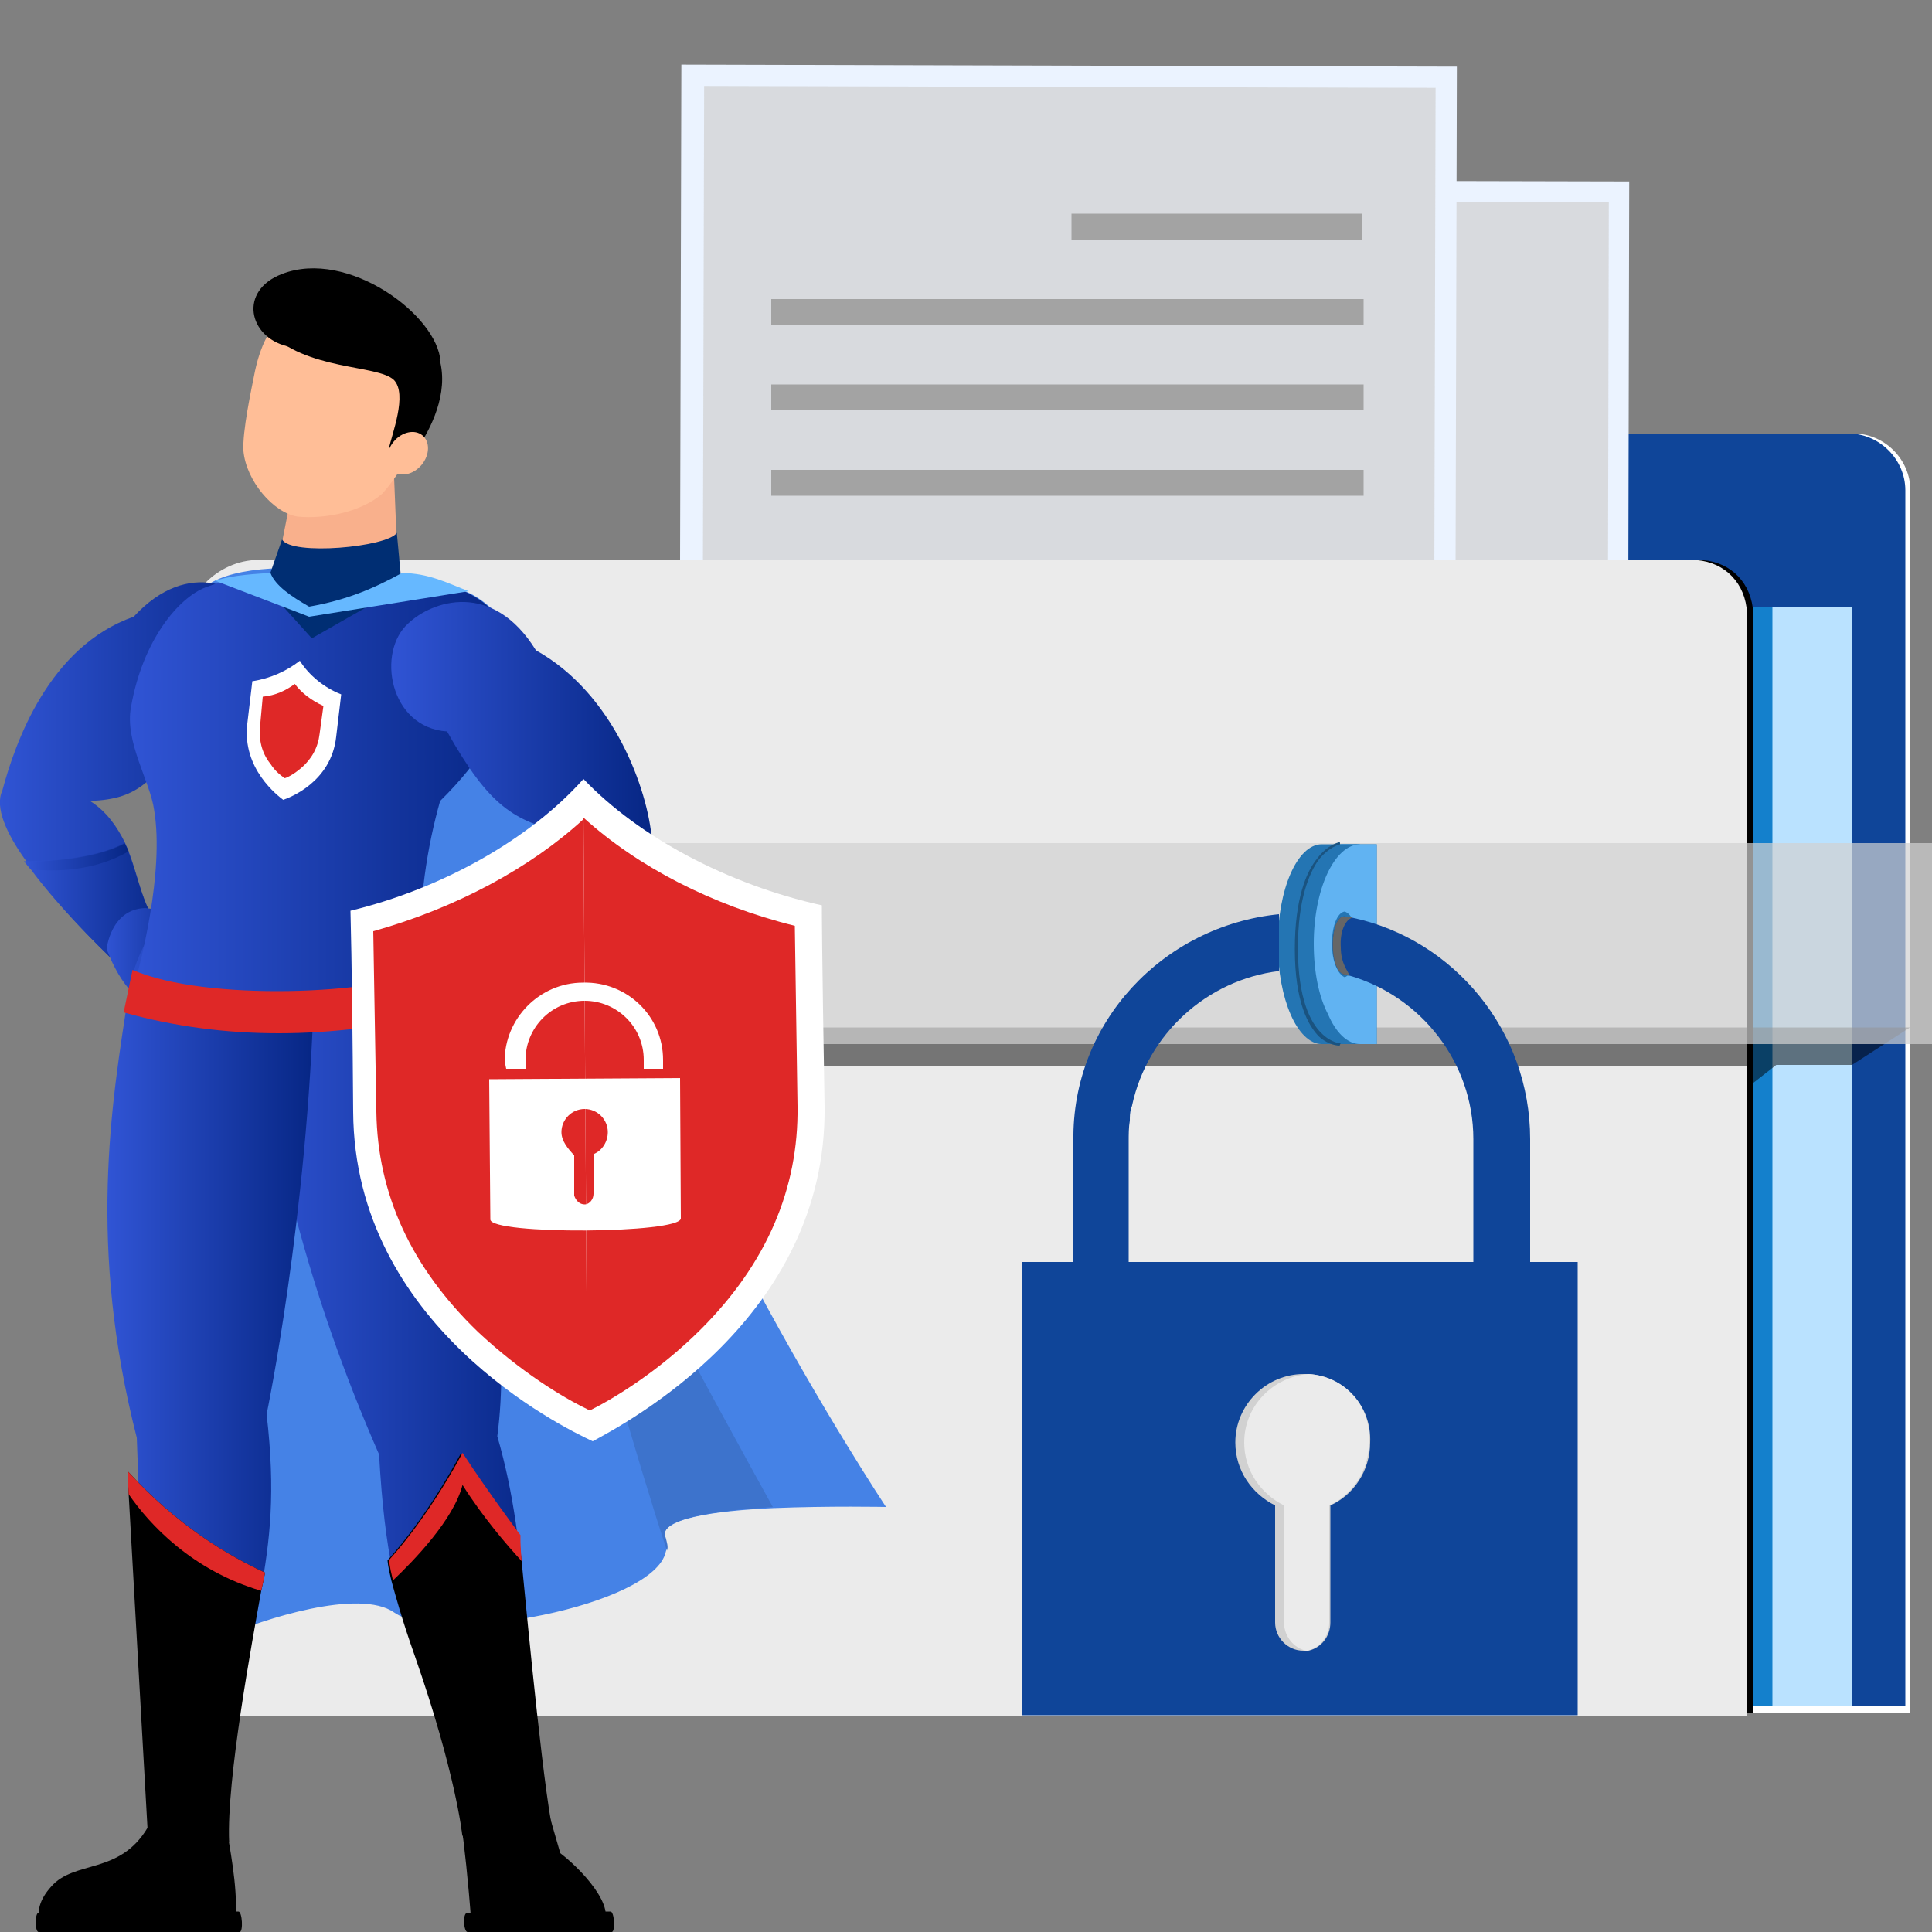 <?xml version="1.0" encoding="utf-8"?>
<!-- Generator: Adobe Illustrator 24.1.0, SVG Export Plug-In . SVG Version: 6.00 Build 0)  -->
<svg version="1.1" id="Layer_1" xmlns="http://www.w3.org/2000/svg" xmlns:xlink="http://www.w3.org/1999/xlink" x="0px" y="0px"
	 viewBox="0 0 500 500" style="enable-background:new 0 0 500 500;" xml:space="preserve">
<rect x="0" y="0" width="500" height="500" fill="#808080" stroke="none"/>
<style type="text/css">
	.st0{fill:#FFFFFF;}
	.st1{fill:#0F4599;}
	.st2{fill:#BAE2FF;}
	.st3{fill:#1480CC;}
	.st4{fill:#EBF3FF;}
	.st5{opacity:0.7;fill:#D1D1D1;enable-background:new    ;}
	.st6{fill:#E3EEFF;}
	.st7{fill:#A3A3A3;}
	.st8{fill:#EBEBEB;}
	.st9{opacity:0.5;enable-background:new    ;}
	.st10{opacity:0.7;}
	.st11{fill:#D1D1D1;}
	.st12{fill:#2475B3;}
	.st13{fill:#3F9EE6;}
	.st14{fill:#61B3F2;}
	.st15{fill:#1A5380;}
	.st16{fill:#666666;}
	.st17{fill:#4582E6;}
	.st18{fill:#3D73CC;}
	.st19{fill:url(#SVGID_1_);}
	.st20{fill:url(#SVGID_2_);}
	.st21{fill:url(#SVGID_3_);}
	.st22{fill:url(#SVGID_4_);}
	.st23{fill:url(#SVGID_5_);}
	.st24{fill:#DF2827;}
	.st25{fill:url(#SVGID_6_);}
	.st26{fill:url(#SVGID_7_);}
	.st27{fill:#F9B08C;}
	.st28{fill:#FFBE97;}
	.st29{fill:#002E73;}
	.st30{fill:url(#SVGID_8_);}
	.st31{fill:url(#SVGID_9_);}
	.st32{fill:url(#SVGID_10_);}
	.st33{fill:#D9FFFF;}
	.st34{fill:#66B8FF;}
</style>
<g id="Background">
</g>
<g>
	<g>
		<path class="st0" d="M308.3,144.9v-18c0-8,6.7-14.7,14.7-14.7h156.7c8,0,14.7,6.7,14.7,14.7v316.4h-405V144.9H308.3z"/>
		<path class="st1" d="M307,144.9v-18c0-8,6.7-14.7,14.7-14.7h156.7c8,0,14.7,6.7,14.7,14.7v316.4H88V144.9H307z"/>
		<polygon class="st2" points="479.3,157.2 479.3,443.3 104.3,443.3 104.3,155.9 		"/>
		<polygon class="st3" points="458.7,157.2 458.7,443.3 83.6,443.3 83.6,155.9 		"/>
		<path d="M68.6,144.9h370.7c7.7,0,13.3,5,14.3,12.3v286H49V164.6C49,154.2,58.3,144.9,68.6,144.9z"/>
		<g>
			<g>
				
					<rect x="210.7" y="40.8" transform="matrix(2.253255e-03 -1 1 2.253255e-03 163.204 461.782)" class="st4" width="204.7" height="216.7"/>
				
					<rect x="217.8" y="45.1" transform="matrix(2.215099e-03 -1 1 2.215099e-03 164.956 460.915)" class="st5" width="191.3" height="205.4"/>
				<polygon class="st6" points="398.3,231.6 266.3,231.2 338.7,161.9 				"/>
				<polygon class="st6" points="338.3,231.6 227.3,231.2 287.6,173.9 				"/>
				<circle class="st6" cx="297.3" cy="146.6" r="15.3"/>
			</g>
		</g>
		<g>
			<g>
				
					<rect x="169" y="24" transform="matrix(2.607560e-03 -1 1 2.607560e-03 151.334 400.361)" class="st4" width="214.7" height="200.7"/>
				
					<rect x="176.3" y="28.2" transform="matrix(2.581161e-03 -1 1 2.581161e-03 153.057 399.171)" class="st5" width="200.7" height="189.3"/>
			</g>
			<rect x="277.3" y="55.3" class="st7" width="75.3" height="6.7"/>
			<rect x="199.6" y="99.5" class="st7" width="153.3" height="6.7"/>
			<rect x="199.6" y="77.4" class="st7" width="153.3" height="6.7"/>
			<rect x="199.6" y="121.6" class="st7" width="153.3" height="6.7"/>
		</g>
		<path class="st8" d="M67,144.9h370.7c7.7,0,13.3,5,14.3,12.3v287H47.3V164.6C47.3,154.2,56.3,144.9,67,144.9z"/>
		<rect x="453.7" y="441.6" class="st0" width="40.7" height="1.7"/>
		<polygon class="st9" points="494.3,265.9 479.3,275.6 459.7,275.6 453.3,280.6 453.3,275.9 49,275.9 49,265.9 		"/>
		<g class="st10">
			<g>
				<rect x="41" y="218.2" class="st11" width="459" height="52"/>
				<rect x="41" y="218.2" class="st11" width="417.7" height="52"/>
			</g>
		</g>
		<g>
			<g>
				<g>
					<path class="st12" d="M330.7,244.2c0,7.3,1.3,13.7,3.3,18.3c2,4.7,5,7.7,8,7.7h9.7v-51.7H342
						C335.7,218.6,330.7,230.2,330.7,244.2z M339.7,252.9c-1.7-0.7-3.3-4-3.3-8.7c0-4.3,1.3-8,3.3-8.3c1.7,0.7,3.3,4,3.3,8.3
						C343,248.9,341.7,252.2,339.7,252.9z"/>
					<g>
						<path class="st13" d="M335.7,244.2c0,7.3,1.3,13.7,3.7,18.3c2,4.7,5,7.7,8.3,7.7h4.3v-51.7h-4.3
							C341,218.6,335.7,230.2,335.7,244.2z M340,244.2c0-4.3,2.7-8,4.7-8.3c2,0.7,3.3,4,3.3,8.3s-1.3,8-3.3,8.7
							C343,252.2,340,248.9,340,244.2z"/>
					</g>
				</g>
				<g>
					<path class="st12" d="M335.3,244.2c0,7.3,1.3,13.7,3.3,18.3c2,4.7,5,7.7,8,7.7h9.7v-51.7h-9.7
						C340.3,218.6,335.3,230.2,335.3,244.2z M344.3,252.9c-1.7-0.7-3.3-4-3.3-8.7c0-4.3,1.3-8,3.3-8.3c1.7,0.7,3.3,4,3.3,8.3
						C347.7,248.9,346,252.2,344.3,252.9z"/>
					<g>
						<path class="st14" d="M340,244.2c0,7.3,1.3,13.7,3.7,18.3c2,4.7,5,7.7,8.3,7.7h4.3v-51.7H352C345.3,218.6,340,230.2,340,244.2
							z M344.7,244.2c0-4.3,1.3-8,3.3-8.3c2,0.7,3.3,4,3.3,8.3s-1.3,8-3.3,8.7C346.3,252.2,344.7,248.9,344.7,244.2z"/>
					</g>
					<path class="st15" d="M346.7,270.6c-0.3,0-2.7,0-5.3-2.3c-2.7-2.7-6.3-8.7-6.3-22.7c0-13,3-20,5.7-23.3
						c2.7-3.7,5.7-4.3,5.7-4.3c0.3,0,0.3,0,0.3,0.3s0,0.3-0.3,0.3l0,0c0,0-2.7,0.7-5.3,4c-2.3,3.3-5.3,10-5.3,22.7
						c0,13.3,3.3,19.3,6,22c2.7,2.7,5,2.7,5,2.7C347,269.9,347,269.9,346.7,270.6C347,270.6,347,270.6,346.7,270.6L346.7,270.6z"/>
				</g>
			</g>
			<path class="st1" d="M348,252.2c0.3,0,0.7,0.3,1.3,0.3l0,0c18.3,5.3,32,22.3,32,42.3v43.3H396v-43.3c0-28-19.7-51.7-46-57.3
				c-0.7-0.3-1-0.3-1.7-0.3C344,236.2,343.7,251.6,348,252.2z"/>
			<path class="st1" d="M331,236.6v14.7c-18.7,2.3-34,16.3-38,34.7c0,0.3-0.3,0.7-0.3,1c-0.3,1-0.3,2-0.3,3
				c-0.3,1.7-0.3,3.7-0.3,5.3v43.3h-14.3v-43.3C277.3,264.6,301,239.6,331,236.6z"/>
			<path class="st16" d="M348,252.2c0.3,0,0.7,0.3,1.3,0.3c-0.3-1-2.3-3-2.3-7.3c-0.3-4.3,1.3-7.3,3-7.7c-0.7-0.3-1-0.3-1.7-0.3
				C344,236.2,343.7,251.6,348,252.2z"/>
			<rect x="264.6" y="326.6" class="st1" width="143.7" height="117.3"/>
			<path class="st11" d="M338.7,355.6c-0.3,0-1,0-1.3,0c-9.7,0-17.7,8-17.7,17.7c0,7.3,4.3,13.3,10.3,16.3v30.3c0,4,3.3,7.3,7.3,7.3
				c0.3,0,0.7,0,1,0h0.3c3.3-0.7,5.7-3.7,5.7-7.3v-30.3c6-2.7,10.3-9,10.3-16.3C355,363.9,348,356.2,338.7,355.6z"/>
			<path class="st8" d="M338.7,355.6c-9.3,0.7-16.7,8.3-16.7,17.7c0,7.3,4.3,13.3,10.3,16.3v30.3c0,3.7,2.7,6.7,5.7,7.3h0.3
				c3.3-0.7,5.7-3.7,5.7-7.3v-30.3c6-2.7,10.3-9,10.3-16.3C355,363.9,348,356.2,338.7,355.6z"/>
		</g>
	</g>
	<g>
		<g>
			<path class="st17" d="M229.3,390c0,0-14.7-0.3-29.3,0.3c-15,0.7-30,2.7-28,8c0.3,1.3,0.7,2.3,0.3,3.3c-3,14-58,24.3-70.3,15.7
				c-9-6.3-34,1.7-44.3,6.3c-19.3-130.3-20-263.7-2.7-273c17.3-9.3,65,2.3,65,2.3s24.3,6.3,34,72.7C164.3,292,229.3,390,229.3,390z"
				/>
			<path class="st18" d="M172.3,398c0.3,1.3,0.7,2.3,0.3,3.3c-15-45.3-50-175.3-37.3-140c12.3,34,50.7,103.3,64.7,128.7
				C185,391,170,393,172.3,398z"/>
			<g>
				<g>
					<g>
						<g>
							
								<linearGradient id="SVGID_1_" gradientUnits="userSpaceOnUse" x1="-9.094947e-13" y1="549.506" x2="71.026" y2="549.506" gradientTransform="matrix(1 0 0 1 0 -348)">
								<stop  offset="0" style="stop-color:#3054D4"/>
								<stop  offset="1" style="stop-color:#062684"/>
							</linearGradient>
							<path class="st19" d="M53.3,185c-14.3,17.3-16.7,21.7-30,22.3c4.3,2.7,7,6.7,9,10.7l0,0c4,8.7,4.3,18.7,11.3,24l-8,8
								l-2.3,2.3c0,0-0.3-0.3-0.7-0.7c-3.7-3.3-17.7-16.7-26-29c-5-7-8-13.7-6-18c3.3-12.3,12-37.3,34-45
								C49,144,63.3,152.3,68.3,159C75.3,168,68.3,186.6,53.3,185z"/>
							
								<linearGradient id="SVGID_2_" gradientUnits="userSpaceOnUse" x1="6.484" y1="582.979" x2="43.646" y2="582.979" gradientTransform="matrix(1 0 0 1 0 -348)">
								<stop  offset="0" style="stop-color:#3054D4"/>
								<stop  offset="1" style="stop-color:#062684"/>
							</linearGradient>
							<path class="st20" d="M43.6,242.3l-8,8l-3,1.3c-3.3-3-16-15-24.7-26.7c-0.7-0.7-1-1.3-1.7-2c4.3,0,17.7-0.3,26-4.7l0,0
								c0.3,0.7,0.7,1.3,1,2.3C36.3,228.3,37.3,237.3,43.6,242.3z"/>
							
								<linearGradient id="SVGID_3_" gradientUnits="userSpaceOnUse" x1="6.484" y1="569.796" x2="33.282" y2="569.796" gradientTransform="matrix(1 0 0 1 0 -348)">
								<stop  offset="0" style="stop-color:#3054D4"/>
								<stop  offset="1" style="stop-color:#062684"/>
							</linearGradient>
							<path class="st21" d="M33.3,220.3c-9,5.3-19.3,5.3-25.3,4.7c-0.7-0.7-1-1.3-1.7-2c4.3,0,17.7-0.3,26-4.7l0,0
								C32.6,219,33,219.6,33.3,220.3z"/>
						</g>
						
							<linearGradient id="SVGID_4_" gradientUnits="userSpaceOnUse" x1="27.376" y1="595.293" x2="52.536" y2="595.293" gradientTransform="matrix(1 0 0 1 0 -348)">
							<stop  offset="0" style="stop-color:#3054D4"/>
							<stop  offset="1" style="stop-color:#062684"/>
						</linearGradient>
						<path class="st22" d="M37.6,235c0,0,9.3,1,12,3.3c2.3,2,1,4.7,1,4.7c5,2.7,0,13.7-8.7,16.3s-14.3-13.7-14.3-13.7
							S28.6,235.3,37.6,235z"/>
					</g>
				</g>
				<g>
					<path d="M154.6,499.3h-31.3c-0.7-0.3-1-0.7-1.3-1.3c-1.7-23.3-4-34.7-4-34.7l22-1l5,17.3C152,485,161,495.7,154.6,499.3z"/>
					<path d="M121,500h37.3c1,0,0.7-5.3-0.3-5.3l-37,0.3C119.6,495,120,500,121,500z"/>
				</g>
				
					<linearGradient id="SVGID_5_" gradientUnits="userSpaceOnUse" x1="64.279" y1="696.472" x2="141.934" y2="696.472" gradientTransform="matrix(1 0 0 1 0 -348)">
					<stop  offset="0" style="stop-color:#3054D4"/>
					<stop  offset="1" style="stop-color:#062684"/>
				</linearGradient>
				<path class="st23" d="M108,250c5,13.7,26.7,76.7,20.7,121.7c8.7,30,6,55.7,13.7,99.7l-22.3,1.3c-9-53.7-19-43.3-22-96.3
					c-18.3-41.7-28-81-33-121.7C60,223.6,97.6,207.6,108,250z"/>
				<path d="M119.6,474.7c0,0-1.7-16-12.3-46.3c-3.3-9.3-5-15.7-6-19.3c-1-4-1-5.3-1-5.3c5.7-6.3,12.7-16,19-27.7
					c7,10.7,15,21.3,15,21.3s0.3,2.7,0.7,6.7c1.7,17.3,6,63,8.7,72.7C147,488.3,126.3,495,119.6,474.7z"/>
				<path class="st24" d="M135,404c-3.7-4-10-11.3-15.3-19.7c-2.3,9-12.7,19.7-18,24.7c-1-4-1-5.3-1-5.3c5.7-6.3,12.7-16,19-27.7
					c7,10.7,15,21.3,15,21.3S134.6,399.7,135,404z"/>
				
					<linearGradient id="SVGID_6_" gradientUnits="userSpaceOnUse" x1="28.103" y1="697.677" x2="81.521" y2="697.677" gradientTransform="matrix(1 0 0 1 0 -348)">
					<stop  offset="0" style="stop-color:#3054D4"/>
					<stop  offset="1" style="stop-color:#062684"/>
				</linearGradient>
				<path class="st25" d="M81.3,255.6C79.6,315.3,69,366,69,366c4.7,40.7-5.7,48.3-10.3,106.7l-20.3-0.3c0-23.7-1.3-53-3-100.3
					c-12.7-49.7-6.7-86-2-115.7C39,222.6,84.6,211.6,81.3,255.6z"/>
				<path d="M58.6,473c1.7,9.7,3,17.3,2.3,26l-49,1c0,0-5-4.7,1.3-11.7c6-7,17.7-3,25-15.3H58.6z"/>
				<path d="M10,500h52c1,0,0.7-5.3-0.3-5.3L10,495C9,495,9,500,10,500z"/>
				<path d="M68.6,407c0,0-0.3,1.7-1,4.7c-2.3,13-9,48.7-8.3,65c-9.3,11-21-1.3-21-1.3l-5-88.7l-0.3-6C46,395,59.3,402.7,68.6,407z"
					/>
				<path class="st24" d="M68.6,407c0,0-0.3,1.7-1,4.7c-18-5.3-29-17.3-34.3-25l-0.3-6C46,395,59.3,402.7,68.6,407z"/>
				
					<linearGradient id="SVGID_7_" gradientUnits="userSpaceOnUse" x1="33.996" y1="551.389" x2="132.607" y2="551.389" gradientTransform="matrix(1 0 0 1 0 -348)">
					<stop  offset="0" style="stop-color:#3054D4"/>
					<stop  offset="1" style="stop-color:#062684"/>
				</linearGradient>
				<path class="st26" d="M35.3,253c0,10.3,73.3,7.3,73.3-3c-0.3-17,2-31,5.3-42.7c22-21.7,20.7-38.3,15-47.3
					c-9.7-15.7-58.3-14.7-75.7-8c-7,2.7-16.3,13.7-19.3,31c-1.7,9,5,19.3,6,26.7C42.6,226,36,250.3,35.3,253z"/>
				<path class="st27" d="M81,159c3.7-3,18-7.3,22-10.3l-1-25l-14.3-1.3c-4,0.3-8.3,1.3-11.7,2.7l-3.3,16.7l-0.3,3
					C70.6,148.3,74,152.6,81,159z"/>
				<g>
					<g>
						<path class="st28" d="M66,96c-1,5-3.3,15.7-3,20.7c0.7,7.7,7.7,16,14,17c7.3,0.7,16.7-1.3,22-6c3-3.3,8.7-11.7,11.3-18.7
							c5.3-14.7-5-27.7-18.3-30.7C78.3,75.6,69.3,80.6,66,96z"/>
						<path d="M105.6,119.3c2.7-5-1-7-5-3c0.7-3.7,5-14.3,1.3-18c-4.3-4-22.7-2.3-32.7-12.7c0,0,7.3-16.3,31.7-6.7
							C128.3,93.3,105.6,119.3,105.6,119.3z"/>
						
							<ellipse transform="matrix(0.639 -0.769 0.769 0.639 -52.117 123.474)" class="st28" cx="105.5" cy="117.3" rx="6" ry="4.7"/>
					</g>
				</g>
				<path class="st29" d="M73,139.6c2.3,4.3,27.3,2,29.7-1.7l1.3,14l-23.3,13.3l-12-13.3L73,139.6z"/>
				<path d="M114,93.6c-0.7-12-24-29.3-41-22.7c-11.3,4.3-8.7,16.3,1.3,18.7C83,91.3,107,81,114,93.6z"/>
				<path class="st24" d="M34.3,251c19,8.3,63.3,6.3,76.7,0l3.3,11.3C85.6,269,58,269.3,32,262L34.3,251z"/>
				<g>
					<g>
						<g>
							
								<linearGradient id="SVGID_8_" gradientUnits="userSpaceOnUse" x1="101.314" y1="555.39" x2="168.993" y2="555.39" gradientTransform="matrix(1 0 0 1 0 -348)">
								<stop  offset="0" style="stop-color:#3054D4"/>
								<stop  offset="1" style="stop-color:#062684"/>
							</linearGradient>
							<path class="st30" d="M162.6,230c-12.7,13.7-39.3,29-39.3,29l-8.3-11.7c8.3-4.7,13.3-16.7,21.3-25c2.7-3,6-5.3,9.7-6.7
								c-13-3.3-19.3-6.7-30.3-26.3c-15-1-18.3-20.7-10-28c6-5.7,21.7-11.3,33,7c20.3,11.3,29,36.3,30,49
								C169.6,220.6,167,225.3,162.6,230z"/>
						</g>
						<path class="st28" d="M122.3,241.3c0,0-9.3-1-12.3,1c-2.7,1.7-1.7,4.3-1.7,4.3c-5.3,2-2.7,13.3,5.7,17.7
							c8,4.3,16.7-11,16.7-11S131,243.3,122.3,241.3z"/>
						
							<linearGradient id="SVGID_9_" gradientUnits="userSpaceOnUse" x1="114.969" y1="588.979" x2="162.538" y2="588.979" gradientTransform="matrix(1 0 0 1 0 -348)">
							<stop  offset="0" style="stop-color:#3054D4"/>
							<stop  offset="1" style="stop-color:#062684"/>
						</linearGradient>
						<path class="st31" d="M162.6,230c-0.7,0.7-1.7,1.7-2.3,2.7c-13.3,13-37,26.7-37,26.7l-8.3-11.7c7.3-4,11.7-13.7,18-21.3
							c1-1.3,2-2.7,3.3-3.7C139.3,224,149,229,162.6,230z"/>
						
							<linearGradient id="SVGID_10_" gradientUnits="userSpaceOnUse" x1="133.017" y1="575.478" x2="162.504" y2="575.478" gradientTransform="matrix(1 0 0 1 0 -348)">
							<stop  offset="0" style="stop-color:#3054D4"/>
							<stop  offset="1" style="stop-color:#062684"/>
						</linearGradient>
						<path class="st32" d="M162.6,230c-0.7,0.7-1.7,1.7-2.3,2.7c-11.3-0.7-22.3-4.7-27-6.7c1-1.3,2-2.7,3.3-3.7
							C139.3,224,149,229,162.6,230z"/>
					</g>
				</g>
				<g>
					<g>
						<g>
							<g>
								<path class="st33" d="M88.3,179.6L88.3,179.6C88.3,179.6,88.3,179.3,88.3,179.6C88.3,179.3,88.3,179.6,88.3,179.6z"/>
								<path class="st33" d="M88.3,179.6L88.3,179.6C88.3,179.6,88.3,179.3,88.3,179.6C88.3,179.3,88.3,179.6,88.3,179.6z"/>
								<path class="st33" d="M65.3,176.3L65.3,176.3L65.3,176.3L65.3,176.3z"/>
								<path class="st33" d="M65.3,176.3L65.3,176.3L65.3,176.3L65.3,176.3z"/>
								<path class="st0" d="M77.6,171c2.3,3.7,6.3,7,10.7,8.7c0,0.3-0.3,2.3-1.3,11c-1.3,11.7-12,15.7-13.7,16.3
									c-1.3-1-10.7-8-9.3-19.7c1-8.7,1.3-10.7,1.3-11C70,175.6,74.3,173.6,77.6,171z"/>
							</g>
						</g>
						<path class="st24" d="M76.3,177L76.3,177c-2.3,1.7-5,3-8.3,3.3l-0.7,7.7c-0.3,3.3,0.3,6.7,2.7,9.7c1.3,2,2.7,3,3.7,3.7l0,0
							c1-0.3,2.7-1.3,4.3-2.7c2.7-2.3,4.3-5.3,4.7-8.7l1-7.3C80.6,181.3,78,179.3,76.3,177z"/>
					</g>
				</g>
			</g>
			<path class="st34" d="M70,148.3c1.3,3.3,5.3,6,10,8.7c9.7-1.7,16.7-4.7,24-8.7c7,0,12,2.7,17.3,4.7L80,159.6l-24.3-9.3
				C58.6,149.3,63.3,148.6,70,148.3z"/>
		</g>
		<g>
			<g>
				<g>
					<g>
						<path class="st33" d="M212.6,234.3L212.6,234.3C212.6,234,212.6,234,212.6,234.3C212.6,234,212.6,234.3,212.6,234.3z"/>
						<path class="st33" d="M212.6,234.3L212.6,234.3C212.6,234,212.6,234,212.6,234.3C212.6,234,212.6,234.3,212.6,234.3z"/>
						<path class="st33" d="M90,235.6C90,235.6,90,235.3,90,235.6C90,235.3,90,235.3,90,235.6L90,235.6z"/>
						<path class="st33" d="M90,235.6C90,235.6,90,235.3,90,235.6C90,235.3,90,235.3,90,235.6L90,235.6z"/>
						<path class="st0" d="M151,201.6c14.3,15,37.3,27.3,61.7,32.7c0,1.7,0,10.7,0.7,52c0.7,55-52,82.3-60,86.7
							c-8-3.7-61.7-30-62-85.3c-0.3-41.3-0.7-50.3-0.7-52C114.3,230,137,217.3,151,201.6z"/>
					</g>
				</g>
				<path class="st24" d="M151,211.6c14,12.7,33.3,22.7,54.7,28l0.7,46.7c0.3,21.3-8,40.7-25,57.7c-11,11-22.7,18-28.7,21
					c-0.3,0-0.7-0.3-0.7-0.3L151,211.6L151,211.6z"/>
				<path class="st24" d="M151,212l1,152.7c-6.3-3-17.3-9.7-28.3-20c-17.3-16.7-26-35.7-26.3-57L96.6,241
					C118,235,137.3,224.6,151,212z"/>
			</g>
			<g>
				<path class="st0" d="M126.6,279.3l0.3,36.3c0,4,49.3,3.7,49.3-0.3L176,279L126.6,279.3z M145.3,293c0-3.3,2.7-6,6-6s6,2.7,6,6
					c0,2.3-1.3,4.7-3.7,5.7V309c0,1.3-1,2.7-2.3,2.7c-1.3,0-2.3-1-2.7-2.3V299C147,297.3,145.3,295.3,145.3,293z"/>
				<path class="st0" d="M131,276.6h5v-2.3c0-8.3,6.7-15.3,15.3-15.3c8.3,0,15.3,6.7,15.3,15.3v2.3h5v-2.3c0-11.3-9.3-20.3-20.7-20
					c-11.3,0-20.3,9.3-20.3,20.3L131,276.6z"/>
			</g>
		</g>
	</g>
</g>
</svg>
